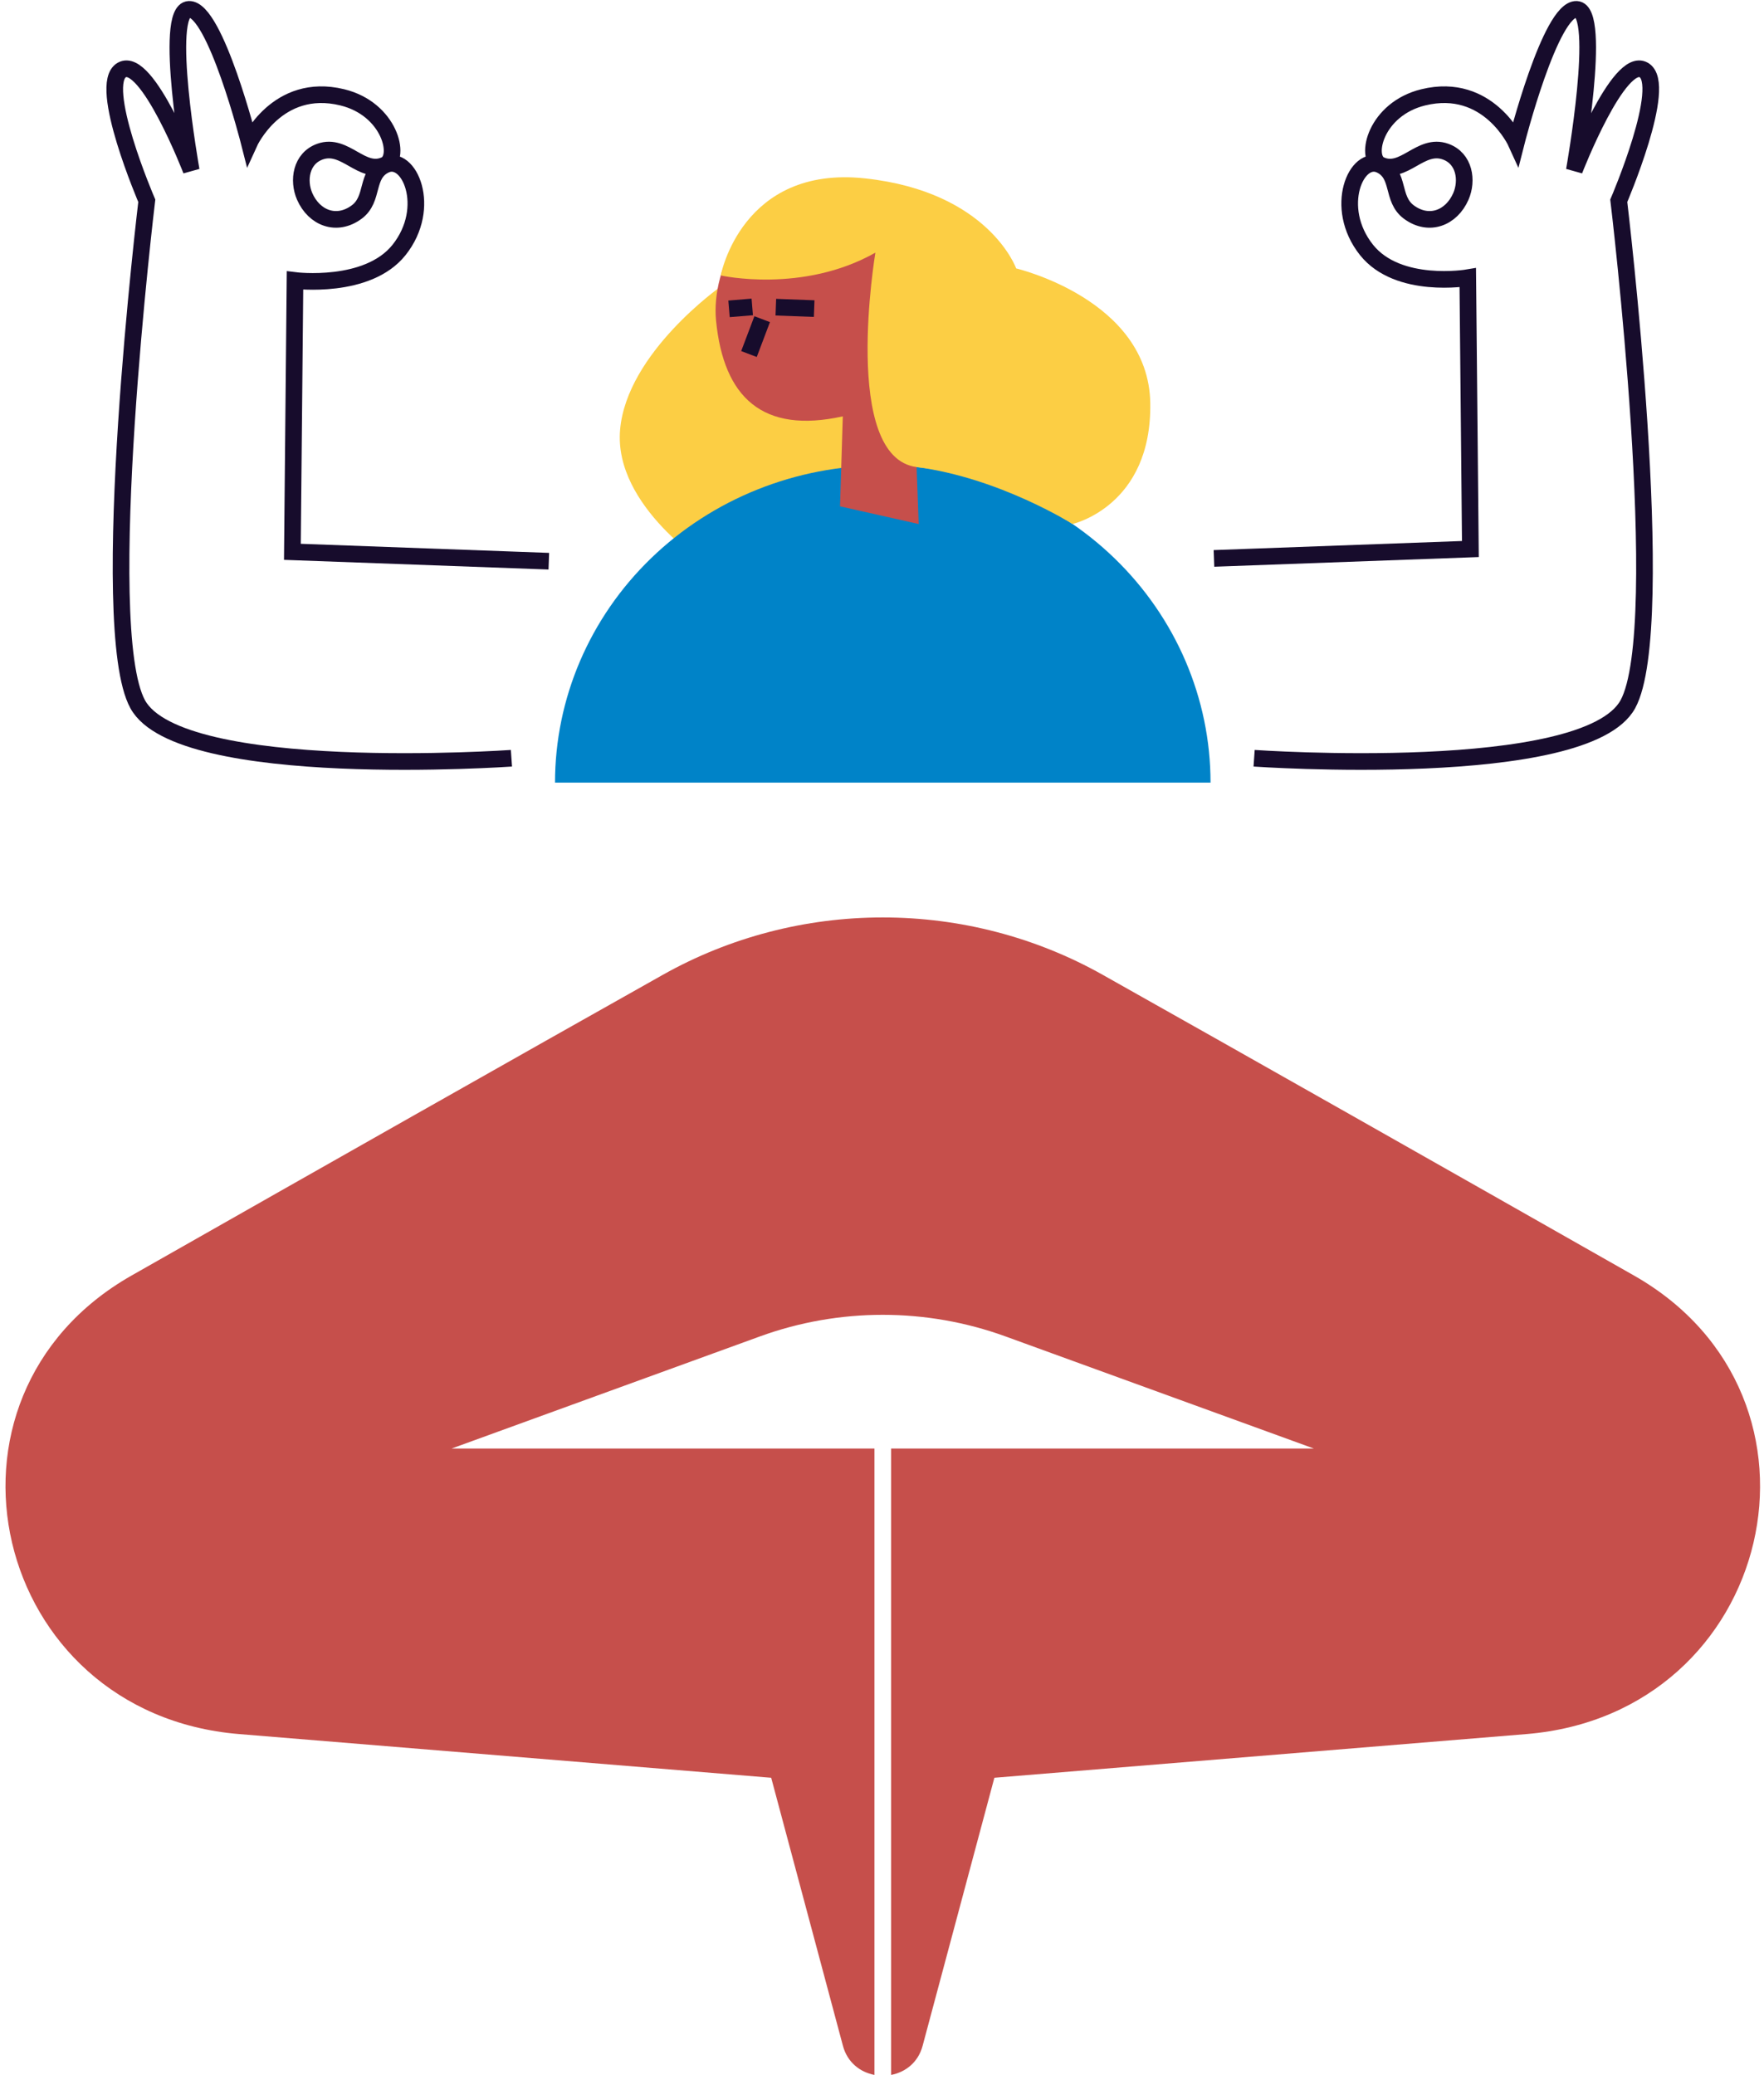 <svg width="318" height="374" viewBox="0 0 318 374" fill="none" xmlns="http://www.w3.org/2000/svg">
<path d="M129.932 51.645C129.932 51.645 112.982 63.55 111.786 77.456C110.589 91.361 128.004 102.215 128.004 102.215L170.811 83.144L129.932 51.645Z" fill="#FCCE44"/>
<path d="M218.226 141.05C218.226 125.886 212 111.344 200.92 100.621C189.839 89.899 174.81 83.876 159.14 83.876C143.469 83.876 128.44 89.899 117.359 100.621C106.279 111.344 100.054 125.886 100.054 141.05H218.226Z" fill="#0083C8"/>
<path d="M165.614 94.443L164.557 65.497C164.557 65.497 176.114 59.741 174.006 51.717C171.898 43.694 163.436 47.294 163.436 47.294C163.436 47.294 159.37 36.295 147.107 35.471C134.844 34.647 128.164 48.306 129.081 57.759C130.443 71.699 137.523 78.221 151.934 75.038L151.433 91.255" fill="#C64F4B"/>
<path d="M137.398 57.522L135.019 63.806" stroke="#170C2C" stroke-width="3" stroke-miterlimit="10"/>
<path d="M146.772 55.618L139.861 55.361" stroke="#170C2C" stroke-width="3" stroke-miterlimit="10"/>
<path d="M131.424 55.662L135.61 55.317" stroke="#170C2C" stroke-width="3" stroke-miterlimit="10"/>
<path d="M165.238 84.176C151.609 82.407 157.808 45.535 157.808 45.535C144.664 52.963 129.932 49.644 129.932 49.644C129.932 49.644 133.667 29.729 155.97 32.152C178.272 34.575 183.19 48.379 183.19 48.379C183.19 48.379 207.034 53.961 207.36 72.605C207.685 91.25 193.339 94.438 193.339 94.438C193.339 94.438 180.16 86.114 165.238 84.176Z" fill="#FCCE44"/>
<path d="M92.197 136.655C92.197 136.655 32.42 140.832 24.819 126.916C17.218 113 26.461 36.183 26.461 36.183C26.461 36.183 17.423 15.203 21.955 12.616C26.486 10.028 34.473 30.708 34.473 30.708C34.473 30.708 29.335 1.884 34.062 1.685C38.789 1.486 44.948 25.737 44.948 25.737C44.948 25.737 49.956 14.685 61.693 17.539C70.27 19.622 72.373 28.368 69.434 29.725C65.218 31.663 62.228 25.698 57.687 27.326C54.242 28.557 53.681 32.544 54.923 35.394C56.625 39.294 60.696 40.893 64.311 38.209C67.506 35.839 65.814 31.45 69.434 29.725C73.75 27.675 78.036 37.385 71.938 45.045C66.234 52.197 53.18 50.554 53.18 50.554L52.71 99.453L98.937 101.144" stroke="#170C2C" stroke-width="3" stroke-miterlimit="10"/>
<path d="M226.082 136.655C226.082 136.655 285.864 140.832 293.46 126.916C301.056 113 291.818 36.183 291.818 36.183C291.818 36.183 300.831 15.203 296.324 12.616C291.818 10.028 283.806 30.708 283.806 30.708C283.806 30.708 288.944 1.884 284.217 1.685C279.49 1.486 273.331 25.737 273.331 25.737C273.331 25.737 268.324 14.685 256.586 17.539C248.014 19.622 245.906 28.368 248.845 29.725C253.061 31.663 256.051 25.698 260.592 27.326C264.037 28.557 264.598 32.544 263.356 35.394C261.654 39.294 257.588 40.893 253.968 38.209C250.773 35.834 252.465 31.45 248.845 29.725C244.529 27.675 240.243 37.385 246.342 45.041C252.045 52.197 264.598 50.05 264.598 50.05L265.069 98.949L218.841 100.64" stroke="#170C2C" stroke-width="3" stroke-miterlimit="10"/>
<path fill-rule="evenodd" clip-rule="evenodd" d="M159.14 165.345C173.055 165.345 186.724 168.907 198.757 175.669C224.68 190.239 259.891 210.192 294.552 229.878C333.198 251.827 319.834 308.856 275.179 312.524L179.259 320.398L166.32 368.715C165.516 371.721 163.2 373.467 160.64 373.953V261.063L236.848 261.063L181.267 240.858C166.996 235.668 151.263 235.668 136.992 240.858L81.411 261.063L157.64 261.063V373.953C155.079 373.467 152.763 371.721 151.959 368.715L139.025 320.398L43.101 312.524C-1.549 308.856 -14.919 251.827 23.727 229.878C58.388 210.192 93.599 190.239 119.522 175.669C131.556 168.907 145.224 165.345 159.14 165.345Z" fill="#C64F4B"/>
</svg>
